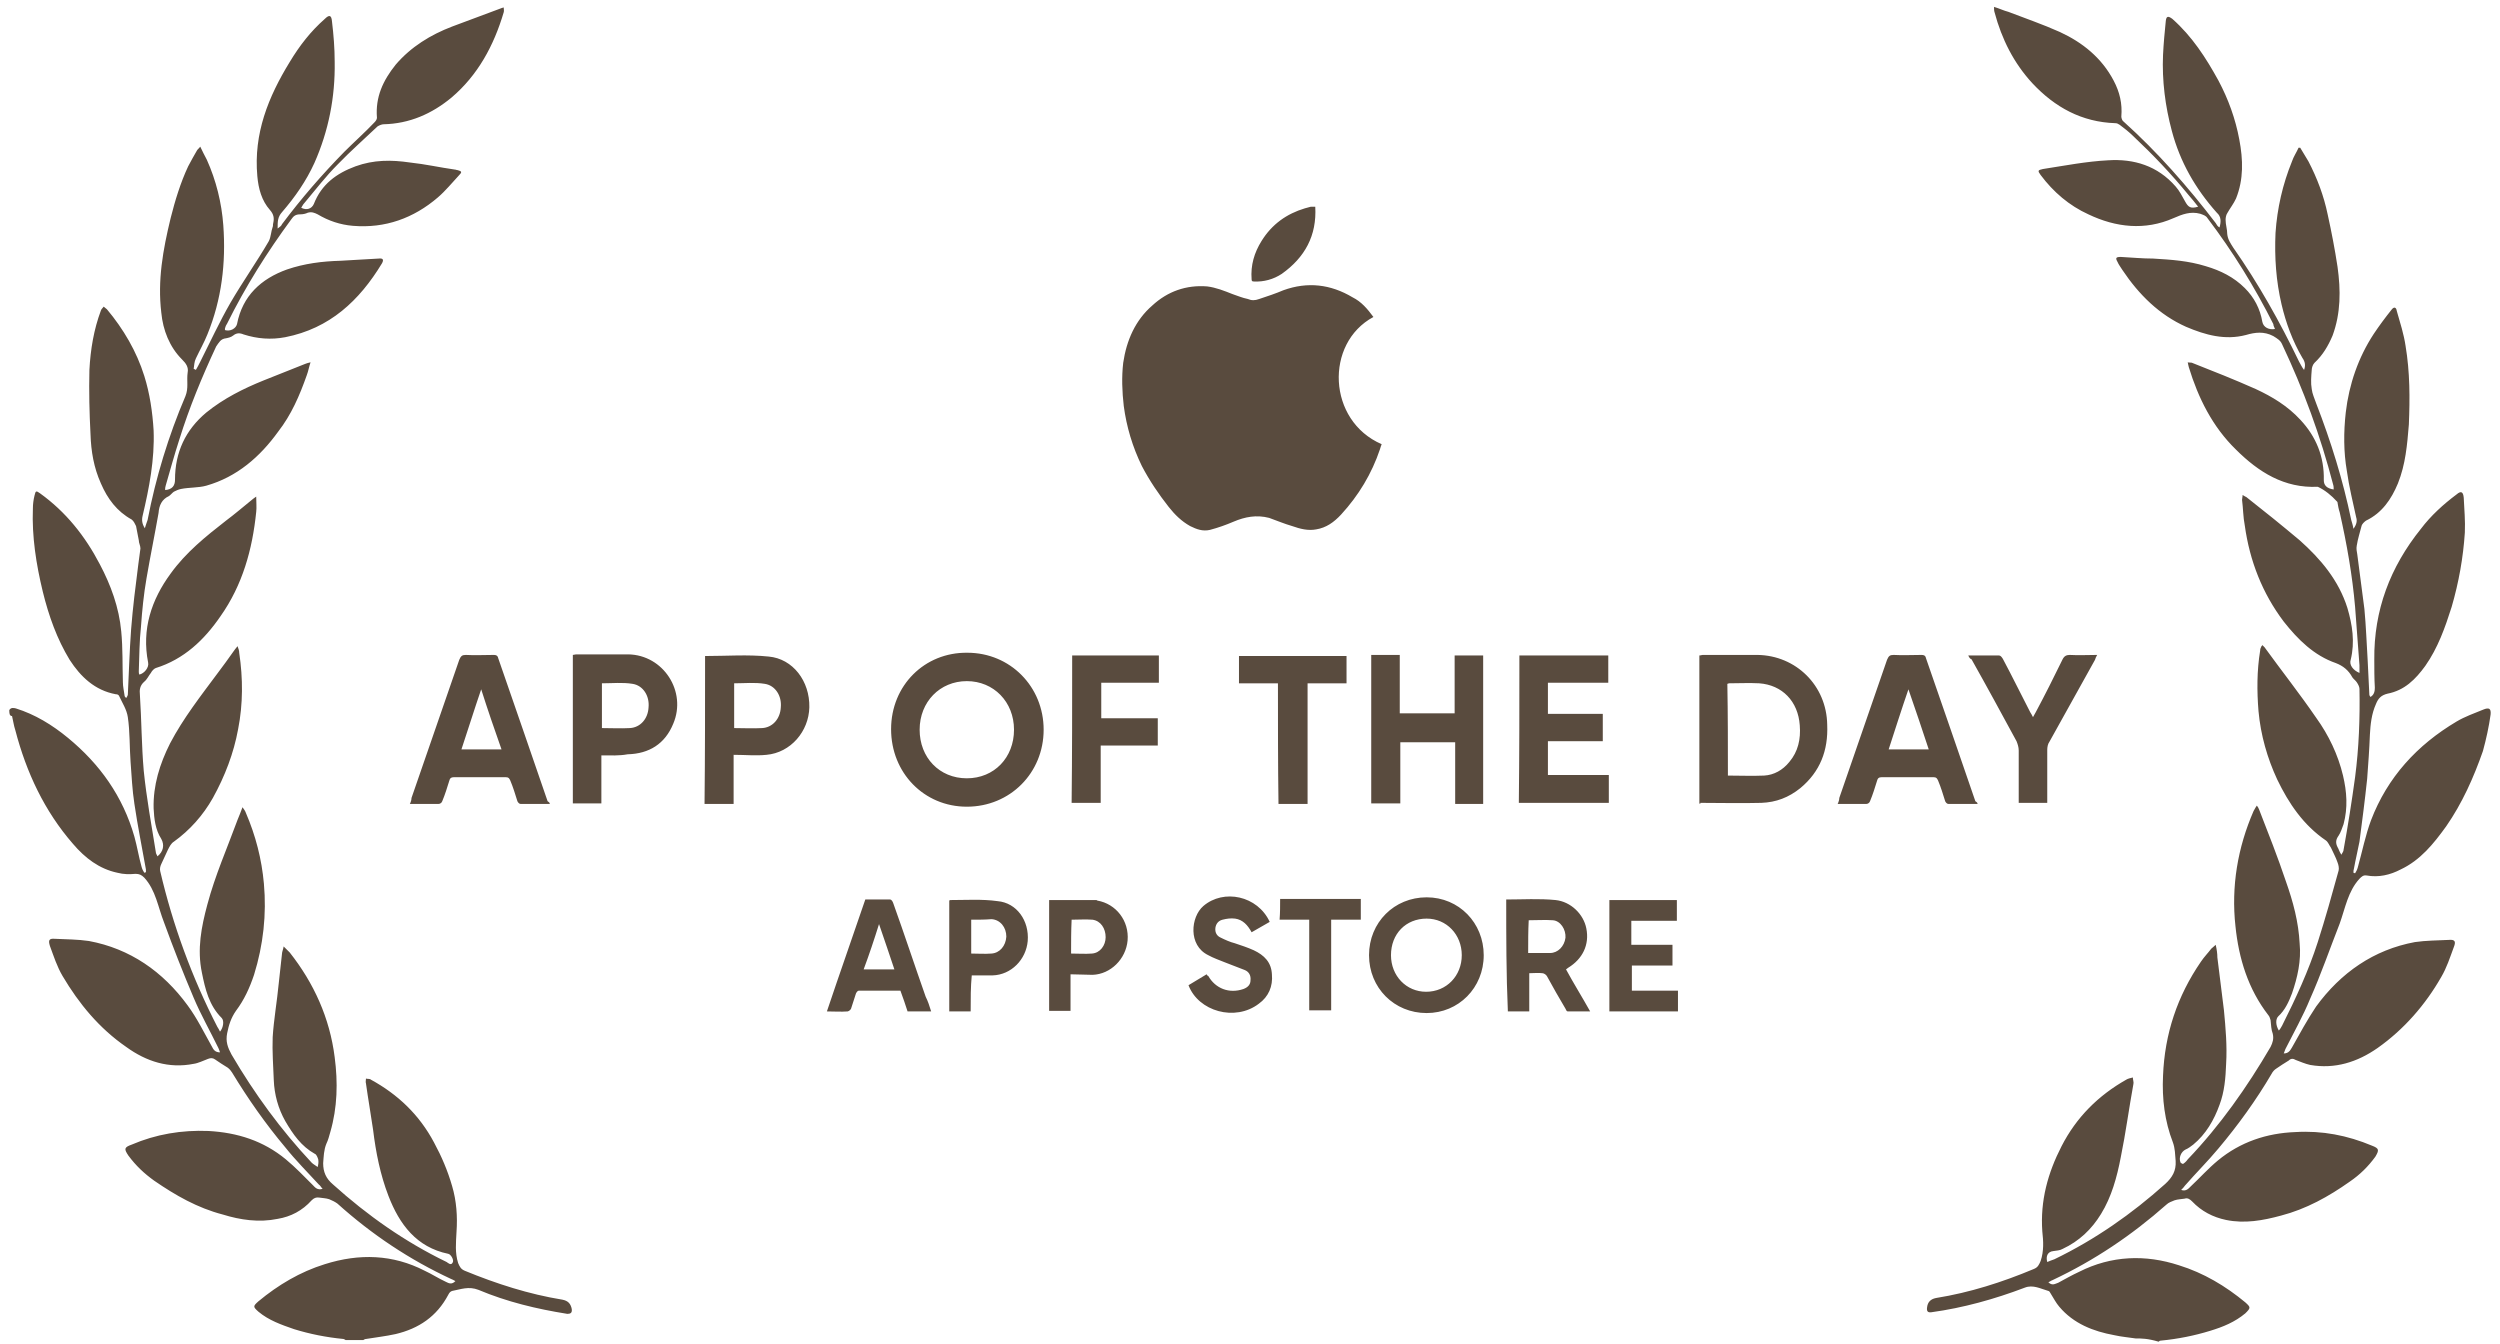 <svg width="199" height="107" viewBox="0 0 199 107" fill="none" xmlns="http://www.w3.org/2000/svg">
<g opacity="0.9">
<path fill-rule="evenodd" clip-rule="evenodd" d="M0.74 56.521C0.871 56.303 1.09 56.347 1.264 56.39C2.793 56.868 4.147 57.694 5.414 58.737C7.947 60.823 9.782 63.387 10.699 66.603C10.917 67.385 11.048 68.211 11.267 68.993C11.31 69.167 11.398 69.341 11.485 69.471C11.529 69.471 11.572 69.427 11.616 69.427C11.616 69.341 11.616 69.297 11.616 69.21C11.31 67.472 10.961 65.777 10.699 63.995C10.524 62.865 10.48 61.779 10.393 60.649C10.306 59.476 10.349 58.259 10.175 57.086C10.087 56.477 9.738 55.956 9.476 55.391C9.432 55.304 9.345 55.261 9.214 55.261C7.554 54.956 6.418 53.87 5.545 52.523C4.54 50.871 3.885 49.046 3.405 47.091C2.88 44.918 2.531 42.702 2.618 40.485C2.618 40.138 2.662 39.79 2.749 39.442C2.837 39.051 2.88 39.051 3.186 39.268C5.239 40.746 6.768 42.658 7.947 44.918C8.821 46.569 9.476 48.351 9.651 50.263C9.782 51.61 9.738 52.957 9.782 54.304C9.782 54.652 9.869 55 9.913 55.347C9.913 55.434 9.956 55.478 10.044 55.565C10.131 55.434 10.175 55.347 10.175 55.304C10.262 53.566 10.306 51.871 10.437 50.089C10.568 48.394 10.786 46.656 11.005 44.961C11.048 44.527 11.136 44.092 11.179 43.657C11.179 43.44 11.048 43.223 11.048 43.006C10.961 42.614 10.917 42.267 10.83 41.876C10.742 41.702 10.655 41.485 10.48 41.354C9.301 40.703 8.559 39.703 8.034 38.486C7.467 37.226 7.248 35.922 7.205 34.575C7.117 32.88 7.074 31.142 7.117 29.447C7.205 27.796 7.467 26.231 8.034 24.71C8.078 24.58 8.166 24.537 8.253 24.406C8.34 24.493 8.428 24.537 8.515 24.623C9.825 26.188 10.874 27.97 11.485 29.925C11.922 31.316 12.14 32.793 12.228 34.271C12.315 36.574 11.878 38.834 11.354 41.05C11.267 41.398 11.31 41.702 11.529 42.05C11.616 41.789 11.66 41.615 11.747 41.398C12.402 38.008 13.407 34.705 14.761 31.533C15.023 30.881 14.848 30.316 14.936 29.664C15.023 29.23 14.805 28.926 14.499 28.622C13.494 27.622 12.97 26.275 12.839 24.884C12.533 22.32 12.97 19.887 13.582 17.366C13.931 15.976 14.368 14.541 14.979 13.238C15.198 12.803 15.46 12.369 15.678 11.977C15.722 11.891 15.809 11.847 15.94 11.673C16.115 12.064 16.29 12.369 16.464 12.716C17.207 14.368 17.644 16.149 17.775 17.931C17.993 20.93 17.644 23.841 16.508 26.622C16.246 27.274 15.897 27.883 15.591 28.535C15.46 28.795 15.46 29.099 15.416 29.36C15.504 29.404 15.547 29.404 15.591 29.447C15.722 29.23 15.809 29.056 15.94 28.795C16.727 27.231 17.469 25.623 18.343 24.102C19.303 22.451 20.439 20.843 21.4 19.191C21.575 18.844 21.575 18.409 21.706 18.061C21.75 17.975 21.706 17.888 21.75 17.757C21.837 17.366 21.793 17.062 21.487 16.714C20.832 15.976 20.57 15.02 20.483 14.02C20.177 10.63 21.356 7.719 23.06 4.938C23.846 3.634 24.72 2.504 25.855 1.504C26.205 1.157 26.379 1.2 26.423 1.678C26.554 2.765 26.641 3.851 26.641 4.938C26.685 7.719 26.161 10.413 25.025 12.977C24.37 14.411 23.497 15.671 22.448 16.888C22.099 17.279 22.099 17.627 22.099 18.192C22.274 18.061 22.405 17.975 22.448 17.844C23.977 15.802 25.637 13.89 27.428 12.064C28.214 11.282 29.044 10.543 29.786 9.761C29.917 9.631 30.005 9.5 30.005 9.37C29.874 7.719 30.485 6.415 31.49 5.155C32.713 3.721 34.285 2.765 35.989 2.113C37.255 1.635 38.566 1.157 39.832 0.679C39.92 0.635 39.963 0.635 40.094 0.592C40.094 0.722 40.138 0.853 40.094 0.983C39.308 3.634 38.041 5.98 35.945 7.762C34.373 9.066 32.582 9.848 30.529 9.892C30.398 9.892 30.179 9.979 30.048 10.065C29 11.065 27.908 12.021 26.904 13.064C25.943 14.02 25.113 15.106 24.239 16.149C24.108 16.28 24.064 16.41 23.977 16.541C24.414 16.758 24.807 16.627 24.982 16.236C25.593 14.672 26.773 13.803 28.301 13.238C29.743 12.716 31.14 12.716 32.625 12.934C33.848 13.064 34.984 13.325 36.207 13.498C36.294 13.498 36.338 13.542 36.425 13.542C36.775 13.629 36.775 13.716 36.556 13.933C35.989 14.541 35.464 15.193 34.853 15.715C32.931 17.366 30.66 18.192 28.083 17.975C27.078 17.888 26.161 17.583 25.287 17.062C25.025 16.932 24.807 16.845 24.501 16.931C24.326 17.018 24.108 17.062 23.89 17.062C23.54 17.062 23.366 17.192 23.191 17.453C21.269 20.061 19.522 22.842 18.081 25.753C17.993 25.884 17.95 25.971 17.906 26.145C17.906 26.188 17.906 26.231 17.906 26.275C18.343 26.405 18.779 26.145 18.867 25.797C19.303 23.537 20.788 22.19 22.841 21.451C24.239 20.973 25.637 20.799 27.122 20.756C28.127 20.712 29.131 20.625 30.136 20.582C30.485 20.538 30.573 20.669 30.398 20.973C28.607 23.928 26.248 26.144 22.71 26.84C21.575 27.057 20.483 26.97 19.391 26.622C19.085 26.492 18.823 26.492 18.561 26.709C18.386 26.84 18.212 26.883 17.993 26.927C17.556 26.97 17.425 27.274 17.207 27.578C16.071 30.012 15.067 32.446 14.28 34.966C13.887 36.183 13.538 37.443 13.188 38.66C13.145 38.79 13.145 38.877 13.145 39.008C13.713 38.964 13.931 38.66 13.931 38.182C13.931 36.009 14.761 34.227 16.421 32.837C17.818 31.707 19.391 30.925 21.007 30.273C22.099 29.838 23.191 29.404 24.283 28.969C24.414 28.926 24.501 28.882 24.72 28.839C24.589 29.23 24.545 29.534 24.414 29.882C23.846 31.49 23.191 33.011 22.143 34.358C20.701 36.357 18.867 37.965 16.421 38.66C15.809 38.834 15.067 38.79 14.412 38.921C14.193 38.964 14.018 39.051 13.844 39.138C13.713 39.225 13.582 39.399 13.451 39.486C12.883 39.746 12.664 40.224 12.621 40.833C12.315 42.571 11.966 44.266 11.66 46.048C11.441 47.308 11.31 48.612 11.223 49.872C11.092 51.045 11.092 52.262 11.048 53.435C11.048 53.522 11.048 53.609 11.092 53.696C11.485 53.609 11.878 53.131 11.791 52.74C11.267 50.089 12.053 47.742 13.582 45.657C14.805 43.962 16.377 42.702 17.993 41.441C18.692 40.92 19.347 40.355 20.046 39.79C20.133 39.703 20.221 39.66 20.395 39.529C20.395 40.007 20.439 40.398 20.395 40.746C20.09 43.744 19.303 46.569 17.556 49.046C16.246 50.958 14.63 52.479 12.402 53.175C12.271 53.218 12.097 53.392 12.009 53.566C11.835 53.783 11.704 54.087 11.485 54.261C11.136 54.565 11.092 54.913 11.136 55.304C11.267 57.303 11.267 59.346 11.441 61.344C11.66 63.517 12.053 65.647 12.402 67.82C12.402 67.95 12.49 68.037 12.533 68.167C13.014 67.776 13.101 67.255 12.839 66.777C12.359 66.038 12.271 65.169 12.228 64.343C12.184 62.518 12.708 60.823 13.538 59.172C14.586 57.173 15.984 55.391 17.338 53.566C17.775 53.001 18.168 52.436 18.605 51.827C18.692 51.697 18.736 51.654 18.91 51.436C18.998 51.654 19.041 51.827 19.041 51.958C19.347 54 19.347 56.043 18.954 58.042C18.605 59.954 17.906 61.779 16.945 63.517C16.159 64.908 15.11 66.081 13.844 66.994C13.625 67.124 13.494 67.385 13.363 67.646C13.188 68.037 13.014 68.385 12.839 68.776C12.752 68.949 12.708 69.167 12.752 69.341C13.756 73.643 15.285 77.815 17.294 81.726C17.382 81.856 17.425 81.943 17.513 82.117C17.775 81.813 17.862 81.248 17.644 81.03C16.639 80.031 16.333 78.727 16.071 77.424C15.678 75.555 16.028 73.773 16.508 71.991C17.12 69.688 18.081 67.515 18.91 65.256C19.041 64.951 19.172 64.604 19.303 64.256C19.434 64.43 19.522 64.56 19.566 64.691C20.352 66.516 20.832 68.385 21.007 70.34C21.225 72.774 20.963 75.207 20.221 77.597C19.871 78.64 19.434 79.596 18.779 80.466C18.386 81.031 18.212 81.595 18.081 82.247C17.95 82.899 18.124 83.377 18.43 83.942C20.264 87.071 22.361 89.939 24.807 92.546C24.938 92.677 25.113 92.764 25.287 92.894C25.331 92.72 25.375 92.503 25.331 92.286C25.287 92.155 25.2 91.895 25.069 91.851C23.977 91.243 23.322 90.287 22.71 89.244C22.143 88.244 21.837 87.114 21.793 85.984C21.75 84.855 21.662 83.681 21.706 82.551C21.793 81.161 22.055 79.683 22.186 78.293C22.274 77.51 22.361 76.728 22.448 75.903C22.448 75.772 22.536 75.598 22.579 75.338C22.798 75.555 22.929 75.685 23.06 75.816C24.982 78.249 26.248 81.031 26.641 84.159C26.904 86.158 26.86 88.157 26.292 90.113C26.205 90.417 26.117 90.765 25.986 91.025C25.768 91.547 25.768 92.069 25.724 92.59C25.724 93.285 25.943 93.807 26.51 94.285C29.262 96.762 32.232 98.848 35.552 100.456C35.683 100.543 35.901 100.76 36.032 100.499C36.163 100.325 35.901 99.847 35.683 99.804C33.15 99.282 31.796 97.457 30.922 95.197C30.267 93.502 29.917 91.721 29.699 89.939C29.524 88.722 29.306 87.505 29.131 86.245C29.087 86.115 29.131 85.984 29.131 85.854C29.262 85.898 29.437 85.854 29.524 85.941C31.664 87.114 33.368 88.722 34.547 90.939C35.159 92.068 35.639 93.198 35.989 94.415C36.338 95.588 36.425 96.849 36.338 98.066C36.294 98.935 36.207 99.717 36.469 100.543C36.6 100.847 36.688 101.021 36.993 101.151C39.526 102.194 42.104 103.02 44.768 103.454C45.205 103.541 45.423 103.758 45.511 104.193C45.554 104.497 45.423 104.584 45.161 104.584C42.715 104.193 40.356 103.628 38.085 102.672C37.299 102.368 36.688 102.628 35.989 102.759C35.858 102.802 35.77 102.889 35.683 103.063C34.766 104.801 33.324 105.757 31.49 106.192C30.703 106.366 29.917 106.453 29.131 106.583C29.044 106.583 29 106.626 28.913 106.67C28.432 106.67 27.952 106.67 27.515 106.67C27.428 106.626 27.384 106.583 27.34 106.583C25.986 106.453 24.676 106.192 23.409 105.801C22.405 105.453 21.4 105.105 20.57 104.41C20.133 104.019 20.133 103.976 20.57 103.585C22.143 102.281 23.89 101.238 25.855 100.629C28.607 99.76 31.271 99.847 33.805 101.151C34.373 101.412 34.897 101.759 35.465 102.02C35.727 102.15 35.945 102.281 36.251 101.977C36.12 101.89 35.989 101.846 35.901 101.803C32.625 100.282 29.612 98.283 26.86 95.806C26.685 95.675 26.423 95.545 26.205 95.458C25.943 95.371 25.68 95.371 25.419 95.328C25.156 95.284 24.982 95.371 24.807 95.545C24.064 96.371 23.147 96.849 22.099 97.022C20.614 97.327 19.129 97.109 17.731 96.675C15.722 96.153 13.975 95.154 12.271 93.981C11.485 93.416 10.83 92.807 10.218 91.982C9.869 91.46 9.869 91.33 10.48 91.112C12.402 90.287 14.455 89.939 16.595 90.026C18.91 90.156 20.963 90.808 22.754 92.286C23.54 92.938 24.195 93.633 24.894 94.328C25.069 94.502 25.244 94.763 25.68 94.632C25.549 94.502 25.506 94.372 25.375 94.285C24.501 93.329 23.54 92.373 22.71 91.33C21.138 89.461 19.74 87.462 18.474 85.376C18.386 85.246 18.299 85.115 18.124 84.985C17.775 84.768 17.425 84.55 17.12 84.333C16.945 84.203 16.77 84.203 16.552 84.29C16.202 84.42 15.765 84.637 15.416 84.681C13.451 85.072 11.66 84.507 10.044 83.334C7.903 81.856 6.287 79.9 4.977 77.684C4.54 76.945 4.278 76.12 3.972 75.294C3.841 74.859 3.885 74.686 4.366 74.729C5.283 74.773 6.2 74.773 7.074 74.903C10.35 75.511 12.97 77.337 14.936 80.031C15.678 81.031 16.246 82.204 16.858 83.29C16.988 83.551 17.12 83.768 17.513 83.768C17.469 83.638 17.425 83.507 17.382 83.421C16.727 82.073 15.984 80.77 15.416 79.422C14.586 77.467 13.8 75.468 13.057 73.425C12.577 72.209 12.402 70.862 11.485 69.862C11.267 69.645 11.092 69.558 10.786 69.558C10.306 69.601 9.825 69.601 9.345 69.471C7.903 69.167 6.768 68.298 5.807 67.168C3.536 64.56 2.094 61.475 1.221 58.129C1.09 57.737 1.046 57.346 0.959 56.999C0.74 56.999 0.74 56.738 0.74 56.521ZM169.994 106.54C169.426 106.453 168.858 106.409 168.29 106.279C166.63 105.975 165.058 105.366 163.922 104.019C163.66 103.715 163.485 103.367 163.267 103.02C163.18 102.889 163.136 102.759 163.049 102.759C162.437 102.585 161.826 102.237 161.171 102.498C158.768 103.411 156.279 104.106 153.745 104.454C153.439 104.497 153.352 104.367 153.396 104.062C153.439 103.671 153.658 103.411 154.095 103.324C156.803 102.889 159.38 102.063 161.869 101.021C162.219 100.89 162.306 100.673 162.437 100.369C162.699 99.586 162.656 98.804 162.568 98.022C162.394 95.588 163.005 93.372 164.097 91.243C165.276 88.939 167.023 87.201 169.251 85.941C169.382 85.854 169.6 85.811 169.775 85.767C169.775 85.941 169.862 86.158 169.819 86.289C169.469 88.201 169.207 90.2 168.814 92.112C168.508 93.72 168.072 95.284 167.242 96.631C166.499 97.848 165.495 98.804 164.184 99.413C163.966 99.543 163.704 99.543 163.442 99.587C163.005 99.63 162.83 99.978 162.961 100.456C163.136 100.369 163.311 100.325 163.529 100.238C166.761 98.674 169.688 96.631 172.352 94.241C172.92 93.72 173.226 93.198 173.182 92.416C173.138 91.895 173.138 91.417 172.964 90.939C172.308 89.244 172.09 87.462 172.177 85.637C172.308 82.291 173.313 79.292 175.191 76.554C175.453 76.163 175.759 75.859 176.021 75.511C176.108 75.424 176.196 75.381 176.371 75.207C176.458 75.598 176.502 75.903 176.502 76.207C176.676 77.597 176.851 79.031 177.026 80.422C177.157 81.813 177.288 83.247 177.2 84.681C177.157 85.811 177.069 86.897 176.676 87.94C176.24 89.157 175.584 90.287 174.58 91.112C174.405 91.243 174.187 91.417 173.968 91.504C173.619 91.677 173.4 92.155 173.575 92.546C173.619 92.59 173.75 92.677 173.794 92.633C173.925 92.546 174.056 92.416 174.143 92.286C176.72 89.591 178.86 86.549 180.738 83.334C180.913 82.986 181 82.682 180.913 82.291C180.782 81.943 180.782 81.595 180.738 81.204C180.695 81.074 180.651 80.9 180.564 80.813C178.948 78.727 178.205 76.294 177.943 73.73C177.594 70.557 178.118 67.472 179.384 64.56C179.472 64.43 179.515 64.299 179.646 64.126C179.734 64.256 179.777 64.299 179.821 64.43C180.564 66.342 181.306 68.211 181.961 70.166C182.529 71.774 182.966 73.382 183.053 75.12C183.184 76.468 182.879 77.815 182.442 79.075C182.18 79.77 181.874 80.422 181.35 80.9C181.132 81.117 181.131 81.595 181.394 82.03C181.525 81.9 181.568 81.769 181.656 81.639C182.748 79.466 183.752 77.293 184.495 74.99C185.106 73.078 185.63 71.209 186.154 69.297C186.198 69.123 186.154 68.862 186.067 68.645C185.936 68.254 185.718 67.863 185.543 67.472C185.412 67.298 185.325 67.037 185.15 66.907C183.359 65.69 182.18 63.952 181.263 62.04C180.476 60.345 179.952 58.52 179.777 56.608C179.646 55 179.646 53.392 179.909 51.784C179.909 51.654 179.952 51.567 179.996 51.48C179.996 51.436 180.04 51.436 180.083 51.349C180.171 51.436 180.214 51.48 180.258 51.523C181.612 53.392 183.053 55.217 184.364 57.129C185.368 58.52 186.111 60.084 186.504 61.736C186.81 63.039 186.897 64.299 186.548 65.603C186.417 65.951 186.329 66.255 186.154 66.516C185.936 66.82 185.892 67.081 186.067 67.428C186.154 67.559 186.198 67.776 186.373 68.037C186.504 67.82 186.548 67.733 186.548 67.646C186.897 65.734 187.203 63.778 187.465 61.866C187.771 59.519 187.858 57.173 187.814 54.826C187.814 54.652 187.683 54.435 187.596 54.304C187.509 54.174 187.334 54.044 187.246 53.913C186.941 53.348 186.504 53.001 185.936 52.783C184.189 52.175 182.922 50.915 181.787 49.481C180.083 47.221 179.079 44.657 178.685 41.832C178.554 41.181 178.554 40.442 178.467 39.79C178.467 39.66 178.511 39.573 178.511 39.399C178.642 39.486 178.729 39.529 178.817 39.573C180.258 40.703 181.656 41.832 183.053 43.006C184.713 44.483 186.154 46.178 186.853 48.394C187.246 49.742 187.465 51.089 187.115 52.523C186.984 52.914 187.29 53.348 187.814 53.566C187.814 53.348 187.814 53.175 187.814 52.957C187.683 51.393 187.596 49.872 187.465 48.307C187.246 45.787 186.81 43.31 186.242 40.789C186.154 40.529 186.111 40.268 186.067 40.007C186.067 39.964 186.067 39.964 186.023 39.92C185.587 39.442 185.063 39.008 184.495 38.747C181.83 38.877 179.777 37.574 177.987 35.792C176.108 33.967 174.973 31.663 174.23 29.23C174.187 29.099 174.187 29.013 174.143 28.839C174.274 28.882 174.405 28.839 174.492 28.882C176.152 29.534 177.899 30.229 179.559 30.968C180.869 31.576 182.092 32.315 183.097 33.402C184.364 34.749 185.019 36.357 184.975 38.225C184.975 38.617 185.194 38.877 185.761 38.964C185.761 38.834 185.761 38.703 185.718 38.573C184.713 34.705 183.359 31.012 181.656 27.405C181.525 27.101 181.306 26.97 180.957 26.753C180.214 26.362 179.515 26.449 178.773 26.666C177.113 27.101 175.541 26.666 174.012 26.014C171.872 25.058 170.256 23.45 168.945 21.494C168.814 21.277 168.64 21.06 168.552 20.843C168.377 20.538 168.421 20.452 168.814 20.452C169.644 20.495 170.518 20.582 171.391 20.582C172.833 20.669 174.187 20.756 175.584 21.19C176.764 21.538 177.812 22.059 178.685 22.929C179.428 23.667 179.908 24.58 180.083 25.623C180.171 26.058 180.607 26.275 181.088 26.188C181.044 26.058 180.957 25.927 180.957 25.797C179.472 22.842 177.725 20.017 175.715 17.366C175.584 17.149 175.366 17.105 175.148 17.018C174.361 16.801 173.706 17.062 173.007 17.366C170.736 18.366 168.421 18.105 166.237 17.062C164.708 16.367 163.442 15.28 162.437 13.933C162.175 13.585 162.219 13.542 162.612 13.455C164.315 13.194 166.062 12.847 167.81 12.76C169.863 12.629 171.741 13.194 173.182 14.846C173.488 15.193 173.706 15.628 173.925 16.019C174.187 16.497 174.361 16.627 174.973 16.454C174.711 16.106 174.449 15.802 174.187 15.498C172.833 13.846 171.391 12.325 169.819 10.848C169.469 10.5 169.076 10.196 168.727 9.935C168.596 9.848 168.508 9.805 168.377 9.805C165.713 9.718 163.573 8.544 161.782 6.632C160.297 5.024 159.336 3.112 158.768 0.983C158.725 0.853 158.725 0.722 158.725 0.548C159.161 0.679 159.511 0.853 159.86 0.94C161.214 1.461 162.612 1.939 163.966 2.547C165.757 3.373 167.285 4.59 168.246 6.415C168.727 7.328 168.945 8.24 168.858 9.283C168.858 9.414 168.945 9.631 169.033 9.674C171.741 12.108 174.143 14.846 176.371 17.757C176.458 17.888 176.502 18.018 176.676 18.105C176.807 17.627 176.807 17.236 176.458 16.931C174.754 15.019 173.531 12.89 172.876 10.413C172.352 8.457 172.09 6.415 172.177 4.373C172.221 3.46 172.308 2.547 172.396 1.678C172.44 1.287 172.571 1.244 172.92 1.504C174.492 2.895 175.584 4.59 176.589 6.415C177.375 7.893 177.943 9.457 178.249 11.108C178.554 12.716 178.598 14.281 177.987 15.802C177.812 16.193 177.506 16.584 177.288 16.975C177.2 17.105 177.157 17.323 177.157 17.497C177.157 17.888 177.288 18.235 177.288 18.626C177.331 19.061 177.55 19.365 177.768 19.713C179.777 22.581 181.481 25.623 183.01 28.795C183.141 29.013 183.228 29.23 183.403 29.447C183.534 29.099 183.49 28.795 183.272 28.491C182.486 27.144 181.961 25.71 181.612 24.232C181.175 22.364 181.044 20.495 181.131 18.54C181.263 16.584 181.699 14.672 182.442 12.847C182.573 12.456 182.791 12.151 182.966 11.76C183.01 11.76 183.053 11.76 183.097 11.76C183.315 12.151 183.534 12.456 183.752 12.847C184.451 14.194 184.975 15.584 185.281 17.062C185.587 18.453 185.849 19.8 186.067 21.234C186.329 23.102 186.329 24.928 185.674 26.709C185.325 27.535 184.888 28.274 184.233 28.882C184.102 29.012 184.014 29.273 184.014 29.447C183.971 29.969 183.927 30.49 184.014 30.968C184.058 31.359 184.233 31.707 184.364 32.098C185.543 35.14 186.504 38.225 187.159 41.398C187.203 41.572 187.29 41.789 187.334 42.093C187.596 41.745 187.64 41.441 187.552 41.181C187.29 39.964 186.984 38.747 186.81 37.487C186.548 35.966 186.548 34.401 186.722 32.837C186.984 30.577 187.727 28.448 188.95 26.579C189.387 25.927 189.867 25.275 190.391 24.623C190.566 24.406 190.741 24.45 190.784 24.754C191.046 25.666 191.352 26.622 191.483 27.535C191.833 29.621 191.833 31.707 191.745 33.793C191.614 35.401 191.483 36.965 190.872 38.486C190.348 39.746 189.605 40.833 188.338 41.441C188.207 41.528 188.033 41.702 187.989 41.832C187.858 42.354 187.683 42.875 187.596 43.44C187.552 43.657 187.596 43.918 187.64 44.136C187.814 45.57 188.033 47.047 188.207 48.481C188.338 49.872 188.382 51.219 188.469 52.61C188.513 53.522 188.557 54.435 188.6 55.304C188.6 55.347 188.644 55.434 188.688 55.478C188.994 55.304 189.037 55 189.037 54.739C188.994 54 188.994 53.261 188.994 52.523C188.95 48.568 190.26 45.135 192.706 42.093C193.492 41.05 194.497 40.138 195.545 39.355C195.895 39.051 196.069 39.138 196.113 39.616C196.157 40.529 196.244 41.485 196.201 42.397C196.069 44.396 195.72 46.352 195.152 48.307C194.628 49.959 194.06 51.567 193.056 53.001C192.269 54.087 191.396 54.956 190.042 55.217C189.518 55.347 189.299 55.608 189.125 56.043C188.775 56.825 188.688 57.651 188.644 58.476C188.6 59.65 188.513 60.823 188.426 61.996C188.251 63.648 188.033 65.343 187.814 66.994C187.683 67.689 187.509 68.385 187.377 69.123C187.334 69.254 187.334 69.341 187.334 69.471C187.377 69.471 187.421 69.514 187.465 69.514C187.552 69.384 187.64 69.21 187.683 69.036C188.033 67.776 188.295 66.472 188.731 65.299C190.042 61.866 192.4 59.302 195.545 57.433C196.201 57.042 196.943 56.782 197.686 56.477C198.122 56.303 198.297 56.39 198.253 56.868C198.122 57.825 197.904 58.824 197.642 59.78C196.899 61.909 195.982 63.952 194.715 65.777C193.711 67.168 192.663 68.471 191.09 69.21C190.26 69.645 189.343 69.862 188.382 69.688C188.12 69.645 187.989 69.775 187.814 69.949C186.897 70.948 186.679 72.296 186.242 73.512C185.456 75.511 184.757 77.554 183.883 79.509C183.315 80.9 182.573 82.204 181.918 83.507C181.874 83.638 181.83 83.725 181.787 83.855C182.18 83.855 182.311 83.594 182.442 83.377C183.053 82.291 183.665 81.161 184.364 80.118C186.329 77.424 188.95 75.598 192.226 74.99C193.099 74.86 194.06 74.86 194.934 74.816C195.414 74.773 195.502 74.946 195.327 75.381C195.021 76.207 194.759 77.032 194.322 77.771C193.056 79.987 191.352 81.943 189.256 83.421C187.64 84.55 185.849 85.115 183.883 84.768C183.49 84.681 183.097 84.507 182.748 84.377C182.529 84.246 182.354 84.246 182.18 84.42C181.83 84.637 181.481 84.855 181.175 85.072C181.044 85.159 180.913 85.289 180.826 85.463C179.603 87.549 178.161 89.548 176.589 91.417C175.759 92.416 174.798 93.372 173.925 94.372C173.837 94.502 173.75 94.589 173.619 94.719C174.012 94.85 174.187 94.632 174.405 94.415C175.104 93.763 175.759 93.025 176.545 92.373C178.336 90.895 180.433 90.2 182.704 90.113C184.844 89.983 186.853 90.374 188.819 91.199C189.387 91.417 189.387 91.547 189.081 92.069C188.513 92.851 187.858 93.502 187.028 94.067C185.368 95.241 183.577 96.24 181.568 96.762C180.127 97.153 178.686 97.414 177.2 97.109C176.152 96.892 175.235 96.414 174.492 95.632C174.318 95.458 174.143 95.328 173.881 95.415C173.619 95.458 173.357 95.458 173.095 95.545C172.876 95.632 172.614 95.719 172.44 95.893C169.688 98.326 166.718 100.325 163.398 101.89C163.267 101.933 163.18 102.02 163.049 102.064C163.354 102.368 163.573 102.194 163.835 102.107C164.403 101.803 164.927 101.499 165.495 101.238C168.072 99.934 170.78 99.847 173.444 100.716C175.41 101.325 177.157 102.368 178.729 103.671C179.166 104.063 179.166 104.106 178.729 104.541C177.899 105.236 176.938 105.627 175.934 105.931C174.667 106.322 173.357 106.583 172.003 106.713C171.915 106.713 171.872 106.757 171.828 106.8C170.954 106.54 170.474 106.54 169.994 106.54ZM104.695 16.454C104.826 18.757 103.865 20.495 102.03 21.799C101.375 22.233 100.589 22.451 99.803 22.407C99.671 22.407 99.628 22.364 99.628 22.233C99.54 21.104 99.846 20.104 100.414 19.191C101.244 17.844 102.423 17.018 103.865 16.584C103.996 16.541 104.214 16.497 104.345 16.454C104.476 16.454 104.607 16.454 104.695 16.454ZM109.324 25.232C105.437 27.318 105.655 33.489 109.98 35.357C109.936 35.488 109.892 35.575 109.849 35.748C109.193 37.704 108.145 39.442 106.747 40.963C106.18 41.572 105.568 42.006 104.782 42.136C104.127 42.267 103.472 42.093 102.86 41.876C102.249 41.702 101.637 41.441 101.026 41.224C100.021 40.963 99.104 41.137 98.186 41.528C97.575 41.789 96.963 42.006 96.308 42.18C95.74 42.31 95.26 42.137 94.736 41.876C94.037 41.485 93.513 40.963 93.032 40.355C92.246 39.355 91.504 38.269 90.892 37.096C90.15 35.575 89.669 33.967 89.451 32.315C89.32 31.186 89.276 30.012 89.407 28.882C89.669 27.1 90.368 25.492 91.722 24.319C92.945 23.189 94.43 22.668 96.09 22.798C96.789 22.885 97.444 23.146 98.099 23.407C98.492 23.537 98.885 23.711 99.322 23.798C99.628 23.928 99.89 23.928 100.239 23.798C100.895 23.581 101.55 23.363 102.161 23.102C104.083 22.407 105.918 22.624 107.665 23.667C108.363 24.015 108.844 24.58 109.324 25.232ZM77.002 51.958C80.409 51.958 83.074 54.652 83.074 58.085C83.074 61.518 80.409 64.213 76.959 64.213C73.552 64.213 70.931 61.518 70.931 58.042C70.931 54.565 73.596 51.914 77.002 51.958ZM73.203 58.085C73.203 60.302 74.775 61.953 76.959 61.953C79.143 61.953 80.715 60.302 80.715 58.085C80.715 55.869 79.099 54.218 76.959 54.218C74.819 54.218 73.203 55.869 73.203 58.085ZM135.269 63.952C135.269 59.997 135.269 56.13 135.269 52.175C135.4 52.175 135.444 52.132 135.531 52.132C136.973 52.132 138.458 52.132 139.899 52.132C142.957 52.175 145.403 54.565 145.446 57.694C145.534 59.736 144.879 61.431 143.306 62.735C142.389 63.474 141.384 63.865 140.205 63.908C138.589 63.952 136.973 63.908 135.357 63.908C135.357 63.995 135.313 63.995 135.269 63.952ZM137.541 61.736C138.545 61.736 139.462 61.779 140.423 61.736C141.21 61.692 141.908 61.301 142.433 60.649C143.131 59.824 143.35 58.824 143.262 57.738C143.131 55.825 141.865 54.522 140.03 54.391C139.244 54.348 138.414 54.391 137.628 54.391C137.584 54.391 137.541 54.435 137.497 54.435C137.541 56.868 137.541 59.302 137.541 61.736ZM115.789 52.175C116.575 52.175 117.274 52.175 118.06 52.175C118.06 56.13 118.06 60.041 118.06 63.995C117.318 63.995 116.619 63.995 115.832 63.995C115.832 62.344 115.832 60.779 115.832 59.085C114.391 59.085 112.95 59.085 111.465 59.085C111.465 60.693 111.465 62.301 111.465 63.952C110.678 63.952 109.936 63.952 109.15 63.952C109.15 59.997 109.15 56.13 109.15 52.132C109.936 52.132 110.635 52.132 111.421 52.132C111.421 53.696 111.421 55.217 111.421 56.782C112.862 56.782 114.304 56.782 115.789 56.782C115.789 55.261 115.789 53.739 115.789 52.175ZM43.763 63.995C42.977 63.995 42.235 63.995 41.448 63.995C41.317 63.995 41.23 63.865 41.186 63.778C41.012 63.213 40.837 62.648 40.618 62.127C40.531 61.953 40.487 61.866 40.269 61.866C38.871 61.866 37.474 61.866 36.12 61.866C35.901 61.866 35.814 61.953 35.77 62.127C35.596 62.692 35.421 63.257 35.202 63.778C35.159 63.908 35.028 63.995 34.897 63.995C34.154 63.995 33.455 63.995 32.625 63.995C32.713 63.822 32.756 63.648 32.756 63.517C34.023 59.824 35.29 56.217 36.556 52.523C36.688 52.219 36.775 52.132 37.081 52.132C37.823 52.175 38.522 52.132 39.308 52.132C39.483 52.132 39.614 52.175 39.658 52.392C40.968 56.173 42.278 59.954 43.589 63.778C43.72 63.865 43.763 63.908 43.763 63.995ZM38.303 54.869C37.736 56.521 37.255 58.085 36.731 59.65C37.823 59.65 38.871 59.65 39.92 59.65C39.352 58.042 38.828 56.521 38.303 54.869ZM157.414 63.995C156.628 63.995 155.885 63.995 155.099 63.995C154.968 63.995 154.881 63.865 154.837 63.778C154.662 63.213 154.488 62.648 154.269 62.127C154.182 61.953 154.138 61.866 153.92 61.866C152.522 61.866 151.125 61.866 149.771 61.866C149.552 61.866 149.465 61.953 149.421 62.127C149.246 62.692 149.072 63.257 148.853 63.778C148.81 63.908 148.679 63.995 148.547 63.995C147.805 63.995 147.106 63.995 146.276 63.995C146.364 63.822 146.407 63.648 146.407 63.517C147.674 59.824 148.941 56.217 150.207 52.523C150.338 52.219 150.426 52.132 150.731 52.132C151.474 52.175 152.173 52.132 152.959 52.132C153.134 52.132 153.265 52.175 153.308 52.392C154.619 56.173 155.929 59.954 157.239 63.778C157.371 63.865 157.414 63.908 157.414 63.995ZM151.911 54.869C151.343 56.521 150.862 58.042 150.338 59.65C151.43 59.65 152.479 59.65 153.527 59.65C153.003 58.042 152.479 56.521 151.911 54.869ZM120.943 52.175C123.301 52.175 125.66 52.175 128.019 52.175C128.019 52.914 128.019 53.609 128.019 54.348C126.403 54.348 124.83 54.348 123.214 54.348C123.214 55.217 123.214 55.999 123.214 56.825C124.655 56.825 126.097 56.825 127.582 56.825C127.582 57.564 127.582 58.259 127.582 58.998C126.141 58.998 124.699 58.998 123.214 58.998C123.214 59.91 123.214 60.779 123.214 61.692C124.83 61.692 126.446 61.692 128.062 61.692C128.062 62.431 128.062 63.17 128.062 63.908C125.704 63.908 123.301 63.908 120.899 63.908C120.943 60.084 120.943 56.13 120.943 52.175ZM47.869 60.128C47.869 61.431 47.869 62.692 47.869 63.952C47.083 63.952 46.384 63.952 45.598 63.952C45.598 60.041 45.598 56.13 45.598 52.132C45.685 52.132 45.773 52.088 45.86 52.088C47.258 52.088 48.655 52.088 50.009 52.088C52.805 52.132 54.683 55.043 53.591 57.607C52.936 59.215 51.669 59.997 49.966 60.041C49.267 60.171 48.612 60.128 47.869 60.128ZM47.913 57.955C48.699 57.955 49.398 57.998 50.14 57.955C50.97 57.911 51.582 57.216 51.625 56.303C51.713 55.391 51.189 54.565 50.359 54.435C49.572 54.304 48.743 54.391 47.913 54.391C47.913 55.565 47.913 56.738 47.913 57.955ZM56.124 52.219C57.828 52.219 59.531 52.088 61.191 52.262C63.113 52.436 64.467 54.218 64.423 56.303C64.379 58.216 62.938 59.91 61.016 60.084C60.186 60.171 59.313 60.084 58.396 60.084C58.396 61.431 58.396 62.692 58.396 63.995C57.609 63.995 56.867 63.995 56.081 63.995C56.124 60.084 56.124 56.13 56.124 52.219ZM58.439 57.955C59.225 57.955 59.924 57.998 60.667 57.955C61.497 57.911 62.108 57.216 62.152 56.303C62.239 55.391 61.715 54.565 60.885 54.435C60.099 54.304 59.269 54.391 58.439 54.391C58.439 54.478 58.439 54.522 58.439 54.565C58.439 55.695 58.439 56.782 58.439 57.955ZM85.345 52.175C87.66 52.175 89.931 52.175 92.246 52.175C92.246 52.914 92.246 53.609 92.246 54.348C90.718 54.348 89.189 54.348 87.66 54.348C87.66 55.304 87.66 56.26 87.66 57.173C89.145 57.173 90.674 57.173 92.159 57.173C92.159 57.911 92.159 58.607 92.159 59.346C90.674 59.346 89.145 59.346 87.616 59.346C87.616 60.866 87.616 62.387 87.616 63.908C86.83 63.908 86.088 63.908 85.301 63.908C85.345 60.084 85.345 56.13 85.345 52.175ZM156.672 52.175C157.502 52.175 158.331 52.175 159.118 52.175C159.249 52.175 159.336 52.306 159.423 52.436C160.166 53.827 160.865 55.261 161.607 56.694C161.695 56.825 161.738 56.912 161.826 57.086C161.913 56.955 161.957 56.825 162.044 56.694C162.787 55.304 163.485 53.913 164.184 52.479C164.315 52.218 164.49 52.132 164.752 52.132C165.451 52.175 166.194 52.132 166.936 52.132C166.849 52.262 166.805 52.392 166.761 52.523C165.538 54.696 164.359 56.868 163.136 59.041C163.005 59.215 162.961 59.476 162.961 59.693C162.961 61.084 162.961 62.518 162.961 63.908C162.175 63.908 161.476 63.908 160.69 63.908C160.69 63.778 160.69 63.604 160.69 63.517C160.69 62.257 160.69 60.997 160.69 59.736C160.69 59.476 160.603 59.215 160.515 58.998C159.336 56.825 158.157 54.652 156.934 52.479C156.803 52.436 156.759 52.349 156.672 52.175ZM101.724 54.391C100.676 54.391 99.628 54.391 98.623 54.391C98.623 53.653 98.623 52.957 98.623 52.219C101.462 52.219 104.301 52.219 107.184 52.219C107.184 52.914 107.184 53.653 107.184 54.391C106.18 54.391 105.131 54.391 104.083 54.391C104.083 57.607 104.083 60.779 104.083 63.995C103.297 63.995 102.554 63.995 101.768 63.995C101.724 60.823 101.724 57.607 101.724 54.391ZM113.561 80.639C110.984 80.639 108.975 78.64 108.975 76.033C108.975 73.425 110.984 71.427 113.561 71.427C116.138 71.427 118.104 73.469 118.104 76.033C118.104 78.64 116.095 80.639 113.561 80.639ZM116.357 76.033C116.357 74.382 115.134 73.121 113.561 73.121C111.901 73.121 110.722 74.338 110.722 76.033C110.722 77.684 111.945 78.945 113.518 78.945C115.134 78.945 116.357 77.684 116.357 76.033ZM119.895 71.6C121.205 71.6 122.515 71.513 123.826 71.644C125.049 71.774 126.053 72.774 126.272 73.903C126.534 75.207 125.966 76.337 124.83 77.032C124.787 77.076 124.699 77.119 124.655 77.163C125.267 78.293 125.922 79.336 126.577 80.509C125.966 80.509 125.354 80.509 124.787 80.509C124.699 80.509 124.655 80.379 124.612 80.292C124.088 79.422 123.607 78.553 123.127 77.684C123.039 77.554 122.865 77.467 122.777 77.467C122.428 77.424 122.122 77.467 121.729 77.467C121.729 78.51 121.729 79.509 121.729 80.509C121.161 80.509 120.593 80.509 120.026 80.509C119.895 77.51 119.895 74.599 119.895 71.6ZM121.642 75.859C122.253 75.859 122.821 75.859 123.389 75.859C124 75.859 124.524 75.338 124.612 74.642C124.655 73.99 124.219 73.295 123.607 73.252C122.996 73.208 122.341 73.252 121.685 73.252C121.642 74.121 121.642 74.947 121.642 75.859ZM74.12 80.509C73.465 80.509 72.897 80.509 72.242 80.509C72.067 79.987 71.892 79.422 71.674 78.858C70.538 78.858 69.446 78.858 68.354 78.858C68.267 78.858 68.18 78.988 68.136 79.075C68.005 79.466 67.874 79.9 67.743 80.292C67.699 80.379 67.612 80.466 67.481 80.509C66.913 80.552 66.432 80.509 65.821 80.509C66.826 77.51 67.874 74.555 68.878 71.6C69.534 71.6 70.189 71.6 70.844 71.6C70.975 71.6 71.062 71.774 71.106 71.904C71.98 74.338 72.809 76.859 73.683 79.336C73.858 79.683 73.989 80.074 74.12 80.509ZM71.193 77.163C70.8 75.989 70.407 74.816 69.97 73.556C69.577 74.816 69.184 75.989 68.747 77.163C69.621 77.163 70.363 77.163 71.193 77.163ZM128.106 80.509C128.106 77.554 128.106 74.599 128.106 71.644C129.897 71.644 131.644 71.644 133.478 71.644C133.478 72.209 133.478 72.73 133.478 73.295C132.255 73.295 131.12 73.295 129.853 73.295C129.853 73.947 129.853 74.555 129.853 75.207C130.945 75.207 131.993 75.207 133.129 75.207C133.129 75.772 133.129 76.294 133.129 76.859C132.037 76.859 130.989 76.859 129.897 76.859C129.897 77.51 129.897 78.206 129.897 78.858C131.12 78.858 132.299 78.858 133.566 78.858C133.566 79.466 133.566 79.987 133.566 80.509C131.688 80.509 129.897 80.509 128.106 80.509ZM94.605 78.423C95.085 78.119 95.566 77.858 96.046 77.554C96.09 77.641 96.134 77.684 96.177 77.684C96.745 78.684 97.837 79.118 98.973 78.727C99.322 78.597 99.54 78.38 99.54 78.032C99.584 77.641 99.409 77.337 99.06 77.206C98.536 76.989 98.012 76.815 97.488 76.598C97.051 76.424 96.57 76.25 96.177 76.033C94.561 75.251 94.779 72.991 95.784 72.122C97.4 70.731 100.108 71.296 101.069 73.382C100.589 73.643 100.108 73.947 99.628 74.208C99.322 73.643 98.929 73.208 98.317 73.121C97.968 73.078 97.662 73.121 97.313 73.208C96.963 73.295 96.789 73.556 96.745 73.86C96.701 74.251 96.876 74.512 97.182 74.642C97.531 74.816 97.924 74.99 98.274 75.077C98.798 75.251 99.322 75.424 99.803 75.642C100.632 76.033 101.2 76.598 101.244 77.554C101.331 78.51 100.982 79.336 100.196 79.901C98.317 81.335 95.391 80.509 94.605 78.423ZM77.265 80.509C76.697 80.509 76.129 80.509 75.561 80.509C75.561 77.554 75.561 74.599 75.561 71.687C75.561 71.687 75.605 71.644 75.648 71.644C76.871 71.644 78.182 71.557 79.405 71.731C80.933 71.861 81.938 73.295 81.807 74.903C81.676 76.381 80.497 77.597 79.012 77.641C78.444 77.641 77.92 77.641 77.352 77.641C77.264 78.553 77.265 79.466 77.265 80.509ZM77.308 73.208C77.308 74.121 77.308 75.033 77.308 75.903C77.876 75.903 78.356 75.946 78.924 75.903C79.579 75.859 80.06 75.294 80.104 74.555C80.104 73.817 79.623 73.208 78.924 73.165C78.4 73.208 77.876 73.208 77.308 73.208ZM85.214 77.554C85.214 78.553 85.214 79.466 85.214 80.466C84.646 80.466 84.078 80.466 83.511 80.466C83.511 77.51 83.511 74.555 83.511 71.644C84.734 71.644 86 71.644 87.223 71.644C87.267 71.644 87.311 71.644 87.354 71.687C88.839 71.948 89.888 73.295 89.757 74.859C89.626 76.337 88.403 77.554 86.961 77.597C86.35 77.597 85.826 77.554 85.214 77.554ZM85.258 75.903C85.826 75.903 86.393 75.946 86.918 75.903C87.573 75.859 88.009 75.251 88.009 74.599C88.009 73.903 87.616 73.295 86.961 73.208C86.393 73.165 85.869 73.208 85.301 73.208C85.258 74.121 85.258 74.99 85.258 75.903ZM101.899 71.557C104.039 71.557 106.18 71.557 108.32 71.557C108.32 72.122 108.32 72.643 108.32 73.208C107.534 73.208 106.791 73.208 105.961 73.208C105.961 75.642 105.961 77.988 105.961 80.422C105.393 80.422 104.826 80.422 104.214 80.422C104.214 78.032 104.214 75.642 104.214 73.208C103.428 73.208 102.642 73.208 101.855 73.208C101.899 72.687 101.899 72.122 101.899 71.557Z" fill="#473729"/>
</g>
</svg>
